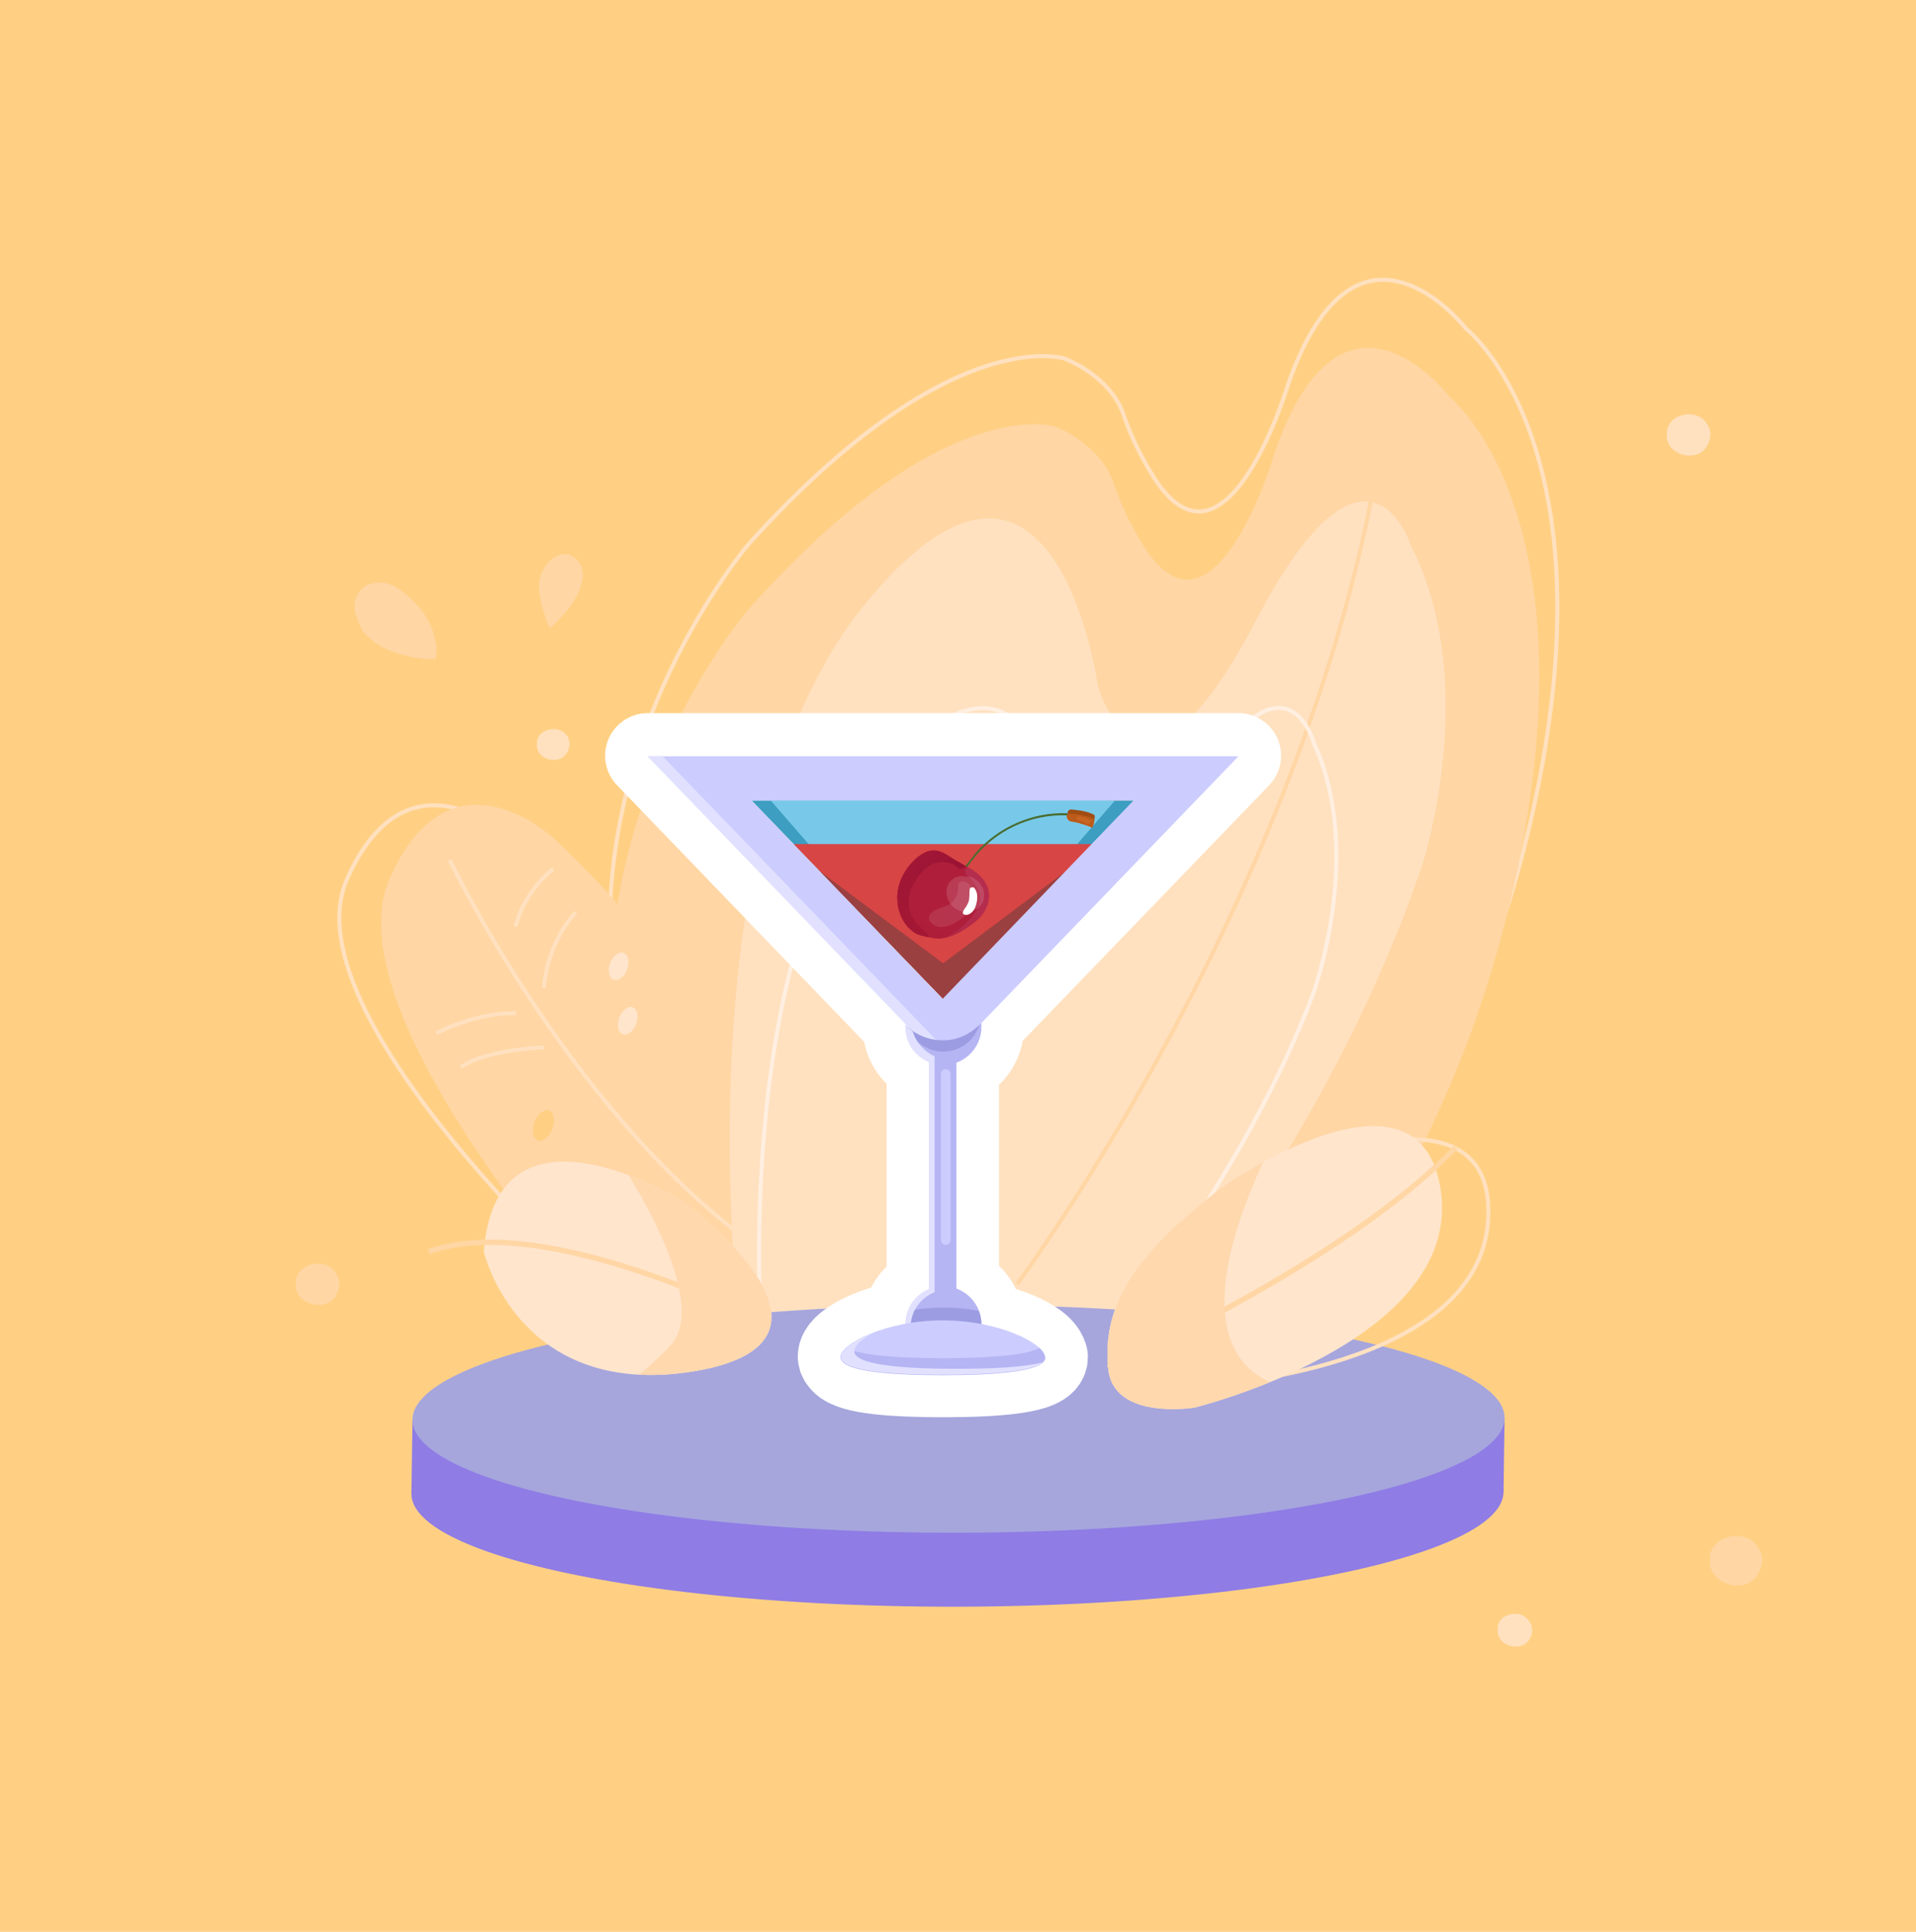 <?xml version="1.0" encoding="utf-8"?>
<!-- Generator: Adobe Illustrator 23.0.0, SVG Export Plug-In . SVG Version: 6.00 Build 0)  -->
<svg version="1.1" id="Capa_1" xmlns="http://www.w3.org/2000/svg" xmlns:xlink="http://www.w3.org/1999/xlink" x="0px" y="0px"
	 viewBox="0 0 360 363" style="enable-background:new 0 0 360 363;" xml:space="preserve">
<style type="text/css">
	.st0{fill:#FFD084;}
	.st1{fill:none;stroke:#FFE1C0;stroke-width:0.757;stroke-miterlimit:10;}
	.st2{fill:#FFD6A4;}
	.st3{fill:none;stroke:#FFE1C0;stroke-width:0.75;stroke-miterlimit:10;}
	.st4{fill:#FFE1C0;}
	.st5{fill:none;stroke:#FFD6A4;stroke-width:0.75;stroke-miterlimit:10;}
	.st6{fill:none;stroke:#FFEFE1;stroke-width:0.748;stroke-miterlimit:10;}
	.st7{fill:#8F7CE5;}
	.st8{fill:#A6A6DD;}
	.st9{fill:#FFE5CC;}
	.st10{fill:none;stroke:#FFD6A4;stroke-miterlimit:10;}
	.st11{clip-path:url(#SVGID_2_);fill:#FFD8AE;}
	.st12{clip-path:url(#SVGID_4_);fill:#FFD8AE;}
	.st13{fill:none;stroke:#FFFFFF;stroke-width:16;stroke-linejoin:round;stroke-miterlimit:10;}
	.st14{fill:#3D9EC1;}
	.st15{fill:#78C9E9;}
	.st16{fill:#D84545;}
	.st17{fill:#496D31;}
	.st18{fill:#AF1E3B;}
	.st19{clip-path:url(#SVGID_6_);fill:#9B1334;}
	.st20{clip-path:url(#SVGID_8_);fill:#B52D4E;}
	.st21{opacity:0.21;clip-path:url(#SVGID_10_);fill:#AF1E3B;enable-background:new    ;}
	.st22{opacity:0.15;clip-path:url(#SVGID_12_);fill:#AF1E3B;enable-background:new    ;}
	.st23{opacity:0.15;clip-path:url(#SVGID_14_);fill:#AF1E3B;enable-background:new    ;}
	.st24{opacity:0.1;fill:#FFFFFF;enable-background:new    ;}
	.st25{opacity:0.13;fill:#FFFFFF;enable-background:new    ;}
	.st26{fill:#FFFFFF;}
	.st27{fill:#A04C13;}
	.st28{fill:#BC5B19;}
	.st29{fill:#C66524;}
	.st30{fill:#9B4040;}
	.st31{fill:#CCCCFF;}
	.st32{fill:#E1E1FF;}
	.st33{fill:#B5B5F4;}
	.st34{fill:#9C9CE2;}
	.st35{display:none;fill:#F2DADA;}
</style>
<g id="fondo">
	<g>
		<g id="Rectángulo_556">
			<rect y="-0.1" class="st0" width="360" height="363.3"/>
			<rect x="0.5" y="0.4" class="st0" width="359" height="362.2"/>
		</g>
		<path class="st1" d="M228.1,258.3c0,0,43.9-35.1,59.7-104.9c15.8-69.8-12.4-91.7-12.4-91.7S254.9,35.3,242,72.3
			c0,0-11.1,37.2-24.4,18.6c0,0-4-5.6-6.5-13c-2.5-7.3-11-10.5-11-10.5s-21.4-7.3-59.4,34.8c0,0-30.9,35.9-25.5,83.1
			s10.5,56.8,10.5,56.8L228.1,258.3z"/>
		<path class="st2" d="M225.9,271.1c0,0,43.1-35.1,58.6-104.9s-12.2-91.7-12.2-91.7s-20.1-26.4-32.8,10.6c0,0-10.9,37.2-23.9,18.6
			c0,0-3.9-5.6-6.4-13c-2.5-7.3-10.8-10.5-10.8-10.5s-21-7.3-58.2,34.8c0,0-30.3,35.9-25,83.1s10.3,56.8,10.3,56.8L225.9,271.1z"/>
		<path class="st3" d="M114.9,245.6c0,0-61.2-54.4-49.7-80.4s30.9-7.5,30.9-7.5s25.7,22.6,47.9,63.9L114.9,245.6z"/>
		<path class="st2" d="M115.8,249.7c0,0-54.1-58.6-42.6-84.6s30.9-7.5,30.9-7.5s25.7,22.6,47.9,63.9L115.8,249.7z"/>
		<path class="st4" d="M206.4,265c0,0,41.3-44.5,60.9-102.7c0,0,11.1-34-2.3-60c0,0-8.2-25.8-29.3,14.8S206.3,129,206.3,129
			s-8.1-59.5-44-15.2s-22.9,140.1-22.9,140.1L206.4,265z"/>
		<path class="st5" d="M191.1,241.3c0,0,54.3-73,68-155.4"/>
		<path class="st6" d="M195.3,266c0,0,33.9-33.6,51.3-78.9c0,0,9.9-26.5,0.3-47.4c0,0-5.5-20.6-23.5,10.6s-23.4,8.4-23.4,8.4
			s-4.3-47.2-33.9-13.5s-22.8,109.6-22.8,109.6L195.3,266z"/>
		<g>
			
				<ellipse transform="matrix(1 -1.876229e-03 1.876229e-03 1 -0.526 0.338)" class="st7" cx="179.9" cy="280.5" rx="102.6" ry="21.4"/>
			<polygon class="st7" points="282.5,280.3 282.7,266.4 77.5,266.8 77.3,280.7 			"/>
			
				<ellipse transform="matrix(1 -1.876229e-03 1.876229e-03 1 -0.5 0.338)" class="st8" cx="180.1" cy="266.6" rx="102.6" ry="21.4"/>
		</g>
		<path class="st3" d="M239.7,220.4c0,0,41.8-19.1,39.9,9s-53,30.9-53,30.9s-15.5-0.3-14.5-10.3C213.2,240,218.5,230.9,239.7,220.4z
			"/>
		<path class="st9" d="M229.9,222.9c0,0,37.6-26.4,40.9,1.5c3.2,27.9-46.4,40.1-46.4,40.1S209,267,208.2,257
			C207.3,247,211,237.1,229.9,222.9z"/>
		<path class="st10" d="M208.2,257c0,0,44.4-19.6,65.3-41.4"/>
		<g>
			<g>
				<g>
					<g>
						<g>
							<defs>
								<path id="SVGID_1_" d="M229.9,222.9c0,0,37.6-26.4,40.9,1.5c3.2,27.9-46.4,40.1-46.4,40.1S209,267,208.2,257
									C207.3,247,211,237.1,229.9,222.9z"/>
							</defs>
							<clipPath id="SVGID_2_">
								<use xlink:href="#SVGID_1_"  style="overflow:visible;"/>
							</clipPath>
							<path class="st11" d="M240.9,211.5c0,0-27.3,46.6,4.8,50c21.5,2.3-22.9,11.5-22.9,11.5l-20.3-4.6l-1.3-29l20-22.9
								L240.9,211.5z"/>
						</g>
					</g>
				</g>
			</g>
		</g>
		<g>
			<path class="st9" d="M128.2,225.7c0,0-34.9-21.9-37.3,9.5c0,0,6.5,28.1,39.9,22.4C164.1,251.8,128.2,225.7,128.2,225.7z"/>
		</g>
		<path class="st10" d="M143,248.3c0,0-40.9-21-62.4-13.1"/>
		<g>
			<g>
				<g>
					<g>
						<g>
							<defs>
								<path id="SVGID_3_" d="M128.2,225.7c0,0-34.9-21.9-37.3,9.5c0,0,6.5,28.1,39.9,22.4C164.1,251.8,128.2,225.7,128.2,225.7z"
									/>
							</defs>
							<clipPath id="SVGID_4_">
								<use xlink:href="#SVGID_3_"  style="overflow:visible;"/>
							</clipPath>
							<path class="st12" d="M124.1,218.3h-4h-3.6c0,0,17.6,26,9.4,34.6c-8.2,8.6-9.4,6.7-9.4,6.7l19.6,1.8l15.9-7.2l1.2-14.3
								l-16-11.9L124.1,218.3z"/>
						</g>
					</g>
				</g>
			</g>
		</g>
		<path class="st3" d="M84.5,161.6c0,0,21.6,45.3,54.6,70.4"/>
		<path class="st3" d="M103.9,163.3c0,0-5.4,4-7,10.8"/>
		<path class="st3" d="M108.2,171.4c0,0-5.3,5.3-6,14.2"/>
		<path class="st3" d="M96.9,190.4c0,0-6.3-0.5-14.9,3.7"/>
		<path class="st3" d="M102.2,196.8c0,0-10.9,0.4-15.6,3.7"/>
		<path class="st2" d="M109.5,107.7c0.1,4-3.4,7.8-6.2,10.4c-1-2.4-1.9-5-2-7.6c-0.1-2,0.7-4,2.2-5.3c0.5-0.4,1-0.8,1.7-0.9
			c0.4-0.1,0.7-0.2,1.1-0.2C108,104.3,109.4,105.9,109.5,107.7z"/>
		<path class="st2" d="M81.9,123.8c-3.1,0.3-9-1.1-11.6-3.2c-2.3-1.7-2.3-2.2-3.4-4.9c-1-2.7,0.6-5.9,3.6-6.2
			c1.5-0.2,3.1,0.2,4.3,1.1C79.1,113.4,82.6,118.4,81.9,123.8z"/>
		<path class="st4" d="M105.6,142.4c-1.9,1.1-5-0.2-4.7-2.6c-0.2-2.8,4.1-3.8,5.6-1.6C107.5,139.5,106.9,141.6,105.6,142.4z"/>
		<path class="st4" d="M319.5,85.1c-2.6,1.4-6.6-0.3-6.3-3.5c-0.2-3.8,5.5-5.1,7.4-2.1C322,81.2,321.3,83.9,319.5,85.1z"/>
		<path class="st2" d="M328.9,297.3c-3.1,1.7-7.9-0.3-7.6-4.2c-0.3-4.5,6.6-6.1,8.9-2.5C331.9,292.6,331,295.9,328.9,297.3z"/>
		<path class="st4" d="M286.4,309c-2,1.1-5.2-0.2-5-2.8c-0.2-3,4.3-4,5.8-1.7C288.4,305.9,287.9,308.1,286.4,309z"/>
		<path class="st2" d="M61.9,244.7c-2.6,1.4-6.6-0.3-6.3-3.5c-0.2-3.8,5.5-5.1,7.4-2.1C64.4,240.8,63.7,243.5,61.9,244.7z"/>
		
			<ellipse transform="matrix(0.351 -0.936 0.936 0.351 -94.386 226.76)" class="st9" cx="116.3" cy="181.4" rx="2.7" ry="1.7"/>
		
			<ellipse transform="matrix(0.351 -0.936 0.936 0.351 -102.804 234.994)" class="st9" cx="118" cy="191.6" rx="2.7" ry="1.7"/>
		
			<ellipse transform="matrix(0.351 -0.936 0.936 0.351 -131.641 232.946)" class="st0" cx="102.2" cy="211.4" rx="3" ry="1.8"/>
	</g>
</g>
<path class="st13" d="M195.5,253.5l-0.1-0.1c0,0,0,0-0.1-0.1l0,0c-1.8-1.7-5.8-3.5-10.9-4.5c0-3.1-2-5.7-4.7-6.7v-42.5
	c2.7-1,4.7-3.6,4.7-6.7c0-0.1,0-0.6,0-0.8l48.3-50.1H124.5h-2.8l49.6,51.5c-0.2-0.2-0.5-0.4-0.7-0.6c-0.1-0.1-0.3-0.3-0.4-0.4v0.1
	l-0.1-0.1c0,0.1,0,0.3,0,0.4c0,3,1.8,5.5,4.5,6.6v42.6c-2.6,1-4.5,3.6-4.5,6.5c-7.1,1.3-12.2,4.3-12.2,6.3c0,0.3,0.2,0.6,0.5,0.9
	c1.7,1.9,9.5,2.5,18.8,2.5c10.6,0,19.2-0.8,19.2-3.3C196.3,254.6,196,254,195.5,253.5z M154.2,163.9L154.2,163.9l22.9,23.7v0.1
	l-35.9-37.3L154.2,163.9z"/>
<g>
	<g>
		<g>
			<polygon class="st14" points="213.1,150.4 141.2,150.4 177.2,187.7 			"/>
			<polygon class="st15" points="209.5,150.4 144.8,150.4 177.2,187.7 			"/>
			<polygon class="st16" points="149.1,158.6 177.2,187.7 205.2,158.6 			"/>
			<g>
				<path class="st17" d="M202.3,153.3c-0.5-0.1-0.9-0.2-1.4-0.3c-0.2-0.1-0.6-0.2-0.7-0.3c0.1,0.1,0.2,0.1,0.2,0.1
					c-6.5-0.2-12.9,2.6-17.2,7.6c-0.4,0.6-0.9,1.2-1.4,1.8c-0.7,0.9-1.4,1.8-2.1,2.5l0.3,0.3c0.8-0.8,1.4-1.7,2.1-2.6
					c0.4-0.6,0.9-1.1,1.4-1.8c4.5-5.2,11.4-8,18.2-7.3l1.3,0.1C202.9,153.4,202.5,153.3,202.3,153.3z"/>
				<path class="st18" d="M175.3,159.8c-1,0-2,0.6-2.8,1.2c-2,1.6-3.4,3.9-3.8,6.3c-0.4,2.5,0.3,5.2,2,7c0.7,0.7,1.5,1.3,2.5,1.5
					c1.2,0.3,2.7,0.7,3.9,0.5c2.3-0.4,4.2-1.6,6.1-3.1c2.1-1.6,3.4-4.5,2.1-7c-1.2-2.3-3.3-3.1-5.3-4.3
					C178.6,161.2,177,159.7,175.3,159.8z"/>
				<g>
					<g>
						<g>
							<g>
								<defs>
									<path id="SVGID_5_" d="M175.3,159.8c-1,0-2,0.6-2.8,1.2c-2,1.6-3.4,3.9-3.8,6.3c-0.4,2.5,0.3,5.2,2,7
										c0.7,0.7,1.5,1.3,2.5,1.5c1.2,0.3,2.7,0.7,3.9,0.5c2.3-0.4,4.2-1.6,6.1-3.1c2.1-1.6,3.4-4.5,2.1-7
										c-1.2-2.3-3.3-3.1-5.3-4.3C178.6,161.2,177,159.7,175.3,159.8z"/>
								</defs>
								<clipPath id="SVGID_6_">
									<use xlink:href="#SVGID_5_"  style="overflow:visible;"/>
								</clipPath>
								<path class="st19" d="M181.5,162c-1-2.5-3.5-3.7-6.1-3.2c-2.8,0.6-5.1,2.9-6.4,5.4c-1.2,2.3-1.7,4.9-1.2,7.4
									c0.5,2.5,2.3,5.2,5,5.8c1.2,0.3,2.2-1.3,1.2-2.2c-1.4-1.2-2.6-2.3-3.1-4.1c-0.4-1.6-0.1-3.5,0.7-4.9
									c0.8-1.6,2.1-3.2,3.8-3.9c1.4-0.6,3.4-0.4,4.5,0.7C180.4,163.7,181.9,162.9,181.5,162L181.5,162z"/>
							</g>
						</g>
					</g>
					<g>
						<g>
							<g>
								<defs>
									<path id="SVGID_7_" d="M175.3,159.8c-1,0-2,0.6-2.8,1.2c-2,1.6-3.4,3.9-3.8,6.3c-0.4,2.5,0.3,5.2,2,7
										c0.7,0.7,1.5,1.3,2.5,1.5c1.2,0.3,2.7,0.7,3.9,0.5c2.3-0.4,4.2-1.6,6.1-3.1c2.1-1.6,3.4-4.5,2.1-7
										c-1.2-2.3-3.3-3.1-5.3-4.3C178.6,161.2,177,159.7,175.3,159.8z"/>
								</defs>
								<clipPath id="SVGID_8_">
									<use xlink:href="#SVGID_7_"  style="overflow:visible;"/>
								</clipPath>
								<path class="st20" d="M181.7,164.5c1,0.8,2.1,2.2,2.4,3.5c0.3,1.4-0.4,2.8-1.2,3.9c-1,1.3-2.3,2.5-3.8,3.4
									c-0.7,0.5-1.6,0.9-2.4,1.1c-0.9,0.2-1.8,0-2.6,0.3c-0.8,0.3-1.2,1.3-0.5,2c1.8,1.8,5,0.5,6.9-0.6c1.9-1.2,3.8-2.9,5.2-4.8
									c1.3-1.8,2-4,1.5-6.1c-0.5-2.3-2-4-4.3-4.4C181.8,162.5,180.8,163.9,181.7,164.5L181.7,164.5z"/>
							</g>
						</g>
					</g>
					<g>
						<g>
							<g>
								<defs>
									<path id="SVGID_9_" d="M175.3,159.8c-1,0-2,0.6-2.8,1.2c-2,1.6-3.4,3.9-3.8,6.3c-0.4,2.5,0.3,5.2,2,7
										c0.7,0.7,1.5,1.3,2.5,1.5c1.2,0.3,2.7,0.7,3.9,0.5c2.3-0.4,4.2-1.6,6.1-3.1c2.1-1.6,3.4-4.5,2.1-7
										c-1.2-2.3-3.3-3.1-5.3-4.3C178.6,161.2,177,159.7,175.3,159.8z"/>
								</defs>
								<clipPath id="SVGID_10_">
									<use xlink:href="#SVGID_9_"  style="overflow:visible;"/>
								</clipPath>
								<path class="st21" d="M185,174.9c0.7-0.8,1.7-0.8,1-1.6c-0.6-0.7-1.3-0.8-3-1.2c-0.7-0.2-2.9-0.9-3.6-1.2
									c-1.2-0.7-1.8-1.3-2.7-2.4c-1-1.2-1.6-2.6-1.5-4.2c0.1-1.9,2.5-2.7,3.8-3.3c1.9-0.9,0.8-3.8-1.1-3.8c-1.5,0-2.9,0.7-4.1,1.5
									c-1.1,0.7-2.3,1.6-3.2,2.5c-0.8,0.8-1.4,1.8-1.7,2.8l0,0c-1.8,1.4-2.5,4.1-1.7,6.3c0.4,1.1,0.9,2.1,1.7,2.9
									c0.4,0.6,0.8,1.3,1.3,1.8c0.3,0.3,1.9,1.1,2.3,1.4c0.6,0.6,1.3,0.6,1.8,0.2c0.3,0.1,0.8,0.2,1.2,0.3c2,0.4,3.9,0.7,5.8-0.1
									c0.2-0.1,0.4-0.3,0.6-0.5C183.2,176.1,184.2,175.8,185,174.9z"/>
							</g>
						</g>
					</g>
					<g>
						<g>
							<g>
								<defs>
									<path id="SVGID_11_" d="M175.3,159.8c-1,0-2,0.6-2.8,1.2c-2,1.6-3.4,3.9-3.8,6.3c-0.4,2.5,0.3,5.2,2,7
										c0.7,0.7,1.5,1.3,2.5,1.5c1.2,0.3,2.7,0.7,3.9,0.5c2.3-0.4,4.2-1.6,6.1-3.1c2.1-1.6,3.4-4.5,2.1-7
										c-1.2-2.3-3.3-3.1-5.3-4.3C178.6,161.2,177,159.7,175.3,159.8z"/>
								</defs>
								<clipPath id="SVGID_12_">
									<use xlink:href="#SVGID_11_"  style="overflow:visible;"/>
								</clipPath>
								<path class="st22" d="M185.3,179.4c0.5-0.9,1.7-0.8,0.7-2c-0.9-1.1-1.7-1.3-3.6-2.1c-0.8-0.3-3.4-1.6-4.2-2.1
									c-1.5-1.1-2.5-2.1-3.8-3.6c-1.5-1.8-2.1-2.8-2.5-5c-0.4-2.5,2.1-3.7,3.5-4.4c1.9-0.9,0-4.9-2.2-5.2
									c-1.7-0.2-3.1,0.4-4.2,1.3c-1,0.8-2.2,1.7-3,2.7c-0.7,1-1.1,2-1.2,3.3l0,0c-1.7,1.6-1.8,5.1-0.3,8c0.7,1.4,1.6,2.8,2.6,4.1
									c0.6,0.8,1.2,1.9,1.9,2.6c0.5,0.4,2.4,1.7,3,2.2c0.8,0.9,1.6,1,2.1,0.6c0.5,0.2,1,0.4,1.4,0.5c2.3,0.7,4.6,1.6,6.5,0.6
									c0.2-0.1,0.4-0.3,0.5-0.5C183.7,180.8,184.7,180.5,185.3,179.4z"/>
							</g>
						</g>
					</g>
					<g>
						<g>
							<g>
								<defs>
									<path id="SVGID_13_" d="M175.3,159.8c-1,0-2,0.6-2.8,1.2c-2,1.6-3.4,3.9-3.8,6.3c-0.4,2.5,0.3,5.2,2,7
										c0.7,0.7,1.5,1.3,2.5,1.5c1.2,0.3,2.7,0.7,3.9,0.5c2.3-0.4,4.2-1.6,6.1-3.1c2.1-1.6,3.4-4.5,2.1-7
										c-1.2-2.3-3.3-3.1-5.3-4.3C178.6,161.2,177,159.7,175.3,159.8z"/>
								</defs>
								<clipPath id="SVGID_14_">
									<use xlink:href="#SVGID_13_"  style="overflow:visible;"/>
								</clipPath>
								<path class="st23" d="M183.4,179.5c0.4-1,1.6-1,0.5-2.1c-1-0.9-1.8-1.1-3.8-1.6c-0.9-0.2-3.7-0.7-4.5-1.2
									c-1.6-0.9-2.9-1.7-4.3-3.1c-1.7-1.6-2.4-3.4-2.9-5.5c-0.6-2.5,1.8-3.8,3.1-4.5c1.8-1.1-0.6-4.9-2.7-4.9
									c-1.7,0-3,0.7-4.1,1.8c-0.9,0.9-1.9,1.9-2.6,3.1c-0.6,1-0.9,2.1-0.8,3.5l0,0c-1.4,1.8-1.2,5.2,0.5,8c0.9,1.4,1.8,2.7,3,3.7
									c0.7,0.8,1.4,1.8,2.2,2.4c0.5,0.3,2.7,1.5,3.2,1.9c0.9,0.8,1.7,0.8,2.1,0.3c0.5,0.2,1,0.3,1.5,0.3c2.3,0.5,4.7,1,6.5,0
									c0.2-0.1,0.3-0.3,0.4-0.6C181.8,181.1,182.9,180.7,183.4,179.5z"/>
							</g>
						</g>
					</g>
				</g>
				<path class="st24" d="M180.1,166.6c-0.2-0.4-0.1-0.2-0.1,0.1c0,0.2,0,0.3,0,0.6c-0.1,0.3-0.1,0.7-0.3,1c-0.2,0.6-0.6,1.1-1,1.4
					c-1.2,1-3,0.8-4,2.2c-0.2,0.3-0.2,0.9,0,1.2c1.9,2.5,5.8,0.1,7.2-1.7c0.8-1.1,1.3-2.4,0.9-3.8c-0.2-1.1-1.1-2.3-2.3-1.9
					C180.1,165.7,180,166.2,180.1,166.6L180.1,166.6z"/>
				<path class="st25" d="M184.9,168.1c0-1.3-0.9-2.5-2-3.1c-0.5-0.3-1.1-0.3-1.6-0.3c-0.6-0.2-1.3-0.1-2,0.3
					c-2.3,1.3-1.7,4.6,0.3,5.8C181.9,172.2,185,170.8,184.9,168.1z"/>
				<path class="st26" d="M182.2,167.1c-0.1,0.6,0,1.1-0.1,1.7c0,0.6-0.3,1.1-0.6,1.6c-0.3,0.4-1.1,1.4-0.1,1.5c1,0.1,1.8-1,2-1.9
					c0.3-1,0.4-2.4-0.4-3.2C182.7,166.6,182.2,166.8,182.2,167.1L182.2,167.1z"/>
				<path class="st27" d="M201.2,152.1c1.4,0.1,2.9,0.3,4.2,0.9c0.1,0.1,0.2,0.1,0.2,0.1s0.1,0.2,0.1,0.3c0,0.5-0.2,1-0.4,1.4
					c0.1-0.2-2.9-1.1-3.2-1.1c-0.5-0.1-1.2-0.1-1.4-0.6C200.4,152.8,200.7,152.1,201.2,152.1z"/>
				<path class="st28" d="M201.1,152.9c1.4,0.1,2.9,0.3,4.2,0.9c0.1,0.1,0.2,0.1,0.2,0.1c0.1,0.1,0.1,0.2,0.1,0.3
					c0,0.5-0.2,1-0.4,1.4c0.1-0.2-2.9-1.1-3.2-1.1c-0.5-0.1-1.2-0.1-1.4-0.6C200.2,153.5,200.5,152.8,201.1,152.9z"/>
				<path class="st29" d="M202.8,153.4c0.8,0.2,1.5,0.4,2.1,0.8c0.1,0.1,0.1,0.1,0.1,0.1l0,0.1c-0.2,0.2-0.3,0.3-0.6,0.6
					c0.1-0.1-1.4-0.8-1.5-0.8c-0.2-0.1-0.6-0.2-0.6-0.4C202.2,153.6,202.5,153.4,202.8,153.4z"/>
			</g>
			<polygon class="st30" points="177.2,181 154.3,163.9 154.2,163.9 177.2,187.7 200.1,163.9 200,163.9 			"/>
			<path class="st31" d="M121.7,142.1l55.5,57.6l55.5-57.6H121.7z M141.2,150.4H213l-35.9,37.3L141.2,150.4z"/>
			<polygon class="st32" points="124.5,142.1 121.7,142.1 177.2,199.7 178.6,198.2 			"/>
			<path class="st33" d="M174.6,196.9V248c0,2.3,1.1,4.1,2.6,4.1c1.4,0,2.5-1.8,2.5-4.1v-51.4C178.4,197.9,176.1,198,174.6,196.9z"
				/>
			<path class="st33" d="M184.4,248.8c0,3.9-3.2,7.1-7.1,7.1c-3.9,0-7.1-3.2-7.1-7.1c0-3.9,3.2-7.1,7.1-7.1S184.4,244.9,184.4,248.8
				z"/>
			<path class="st34" d="M177.3,255.9c3.9,0,7.1-3.2,7.1-7.1c0-0.9-0.2-1.7-0.5-2.5c-2.1-0.4-4.4-0.6-6.7-0.6s-4.5,0.2-6.5,0.6
				c-0.3,0.8-0.5,1.6-0.5,2.5C170.1,252.7,173.3,255.9,177.3,255.9C177.2,255.9,177.3,255.9,177.3,255.9z"/>
			<path class="st33" d="M177.3,195.5c-2.9,0-5.5-1.1-7.1-2.9c0,0.1,0,0.3,0,0.4c0,3.9,3.2,7.1,7.1,7.1c3.9,0,7.1-3.2,7.1-7.1
				c0-0.1,0-0.6,0-0.8C182.7,194,180.2,195.5,177.3,195.5z"/>
			<path class="st34" d="M170.6,193c1,2.7,3.6,4.6,6.6,4.6c3.2,0,5.9-2.1,6.8-5c-1.6,1.6-4,2.9-6.8,2.9
				C174.6,195.5,172.2,194.5,170.6,193z"/>
			<path class="st31" d="M177.7,233.9c-0.5,0-0.9-0.4-0.9-0.9v-31.2c0-0.5,0.4-0.9,0.9-0.9l0,0c0.5,0,0.9,0.4,0.9,0.9V233
				C178.6,233.5,178.2,233.9,177.7,233.9L177.7,233.9z"/>
			<path class="st32" d="M171.5,193.8c-0.5-0.4-1-0.8-1.4-1.2c0,0.1,0,0.3,0,0.4c0,3,1.8,5.5,4.5,6.6v42.6c-2.6,1-4.5,3.6-4.5,6.6
				c0,3.1,1.9,5.7,4.6,6.7c-2.1-1.2-3.6-3.5-3.6-6.1c0-3,1.8-5.5,4.5-6.6v-44.3C173.7,197.6,172.1,195.9,171.5,193.8z"/>
			<path class="st31" d="M196.3,255c0,2.5-8.6,3.3-19.2,3.3c-10.6,0-19.2-0.8-19.2-3.3c0-2.5,8.6-6.9,19.2-6.9
				C187.8,248.1,196.3,252.5,196.3,255z"/>
			<path class="st33" d="M195.3,253.3c-2.6,1.4-9.7,1.9-18.1,1.9c-8.4,0-15.5-0.5-18.1-1.9c-0.7,0.6-1.1,1.2-1.1,1.8
				c0,2.5,8.6,3.3,19.2,3.3c10.6,0,19.2-0.8,19.2-3.3C196.3,254.5,196,253.9,195.3,253.3z"/>
			<path class="st32" d="M179.7,257.2c-10.6,0-19.2-0.8-19.2-3.3c0-1,1.4-2.4,3.9-3.6c-3.9,1.5-6.4,3.4-6.4,4.7
				c0,2.5,8.6,3.3,19.2,3.3c9.1,0,16.7-0.6,18.7-2.3C192.4,256.9,186.5,257.2,179.7,257.2z"/>
		</g>
	</g>
</g>
<polygon class="st35" points="200,163.9 201.9,162 202.5,161.3 151.7,161.3 154.2,163.9 "/>
</svg>
